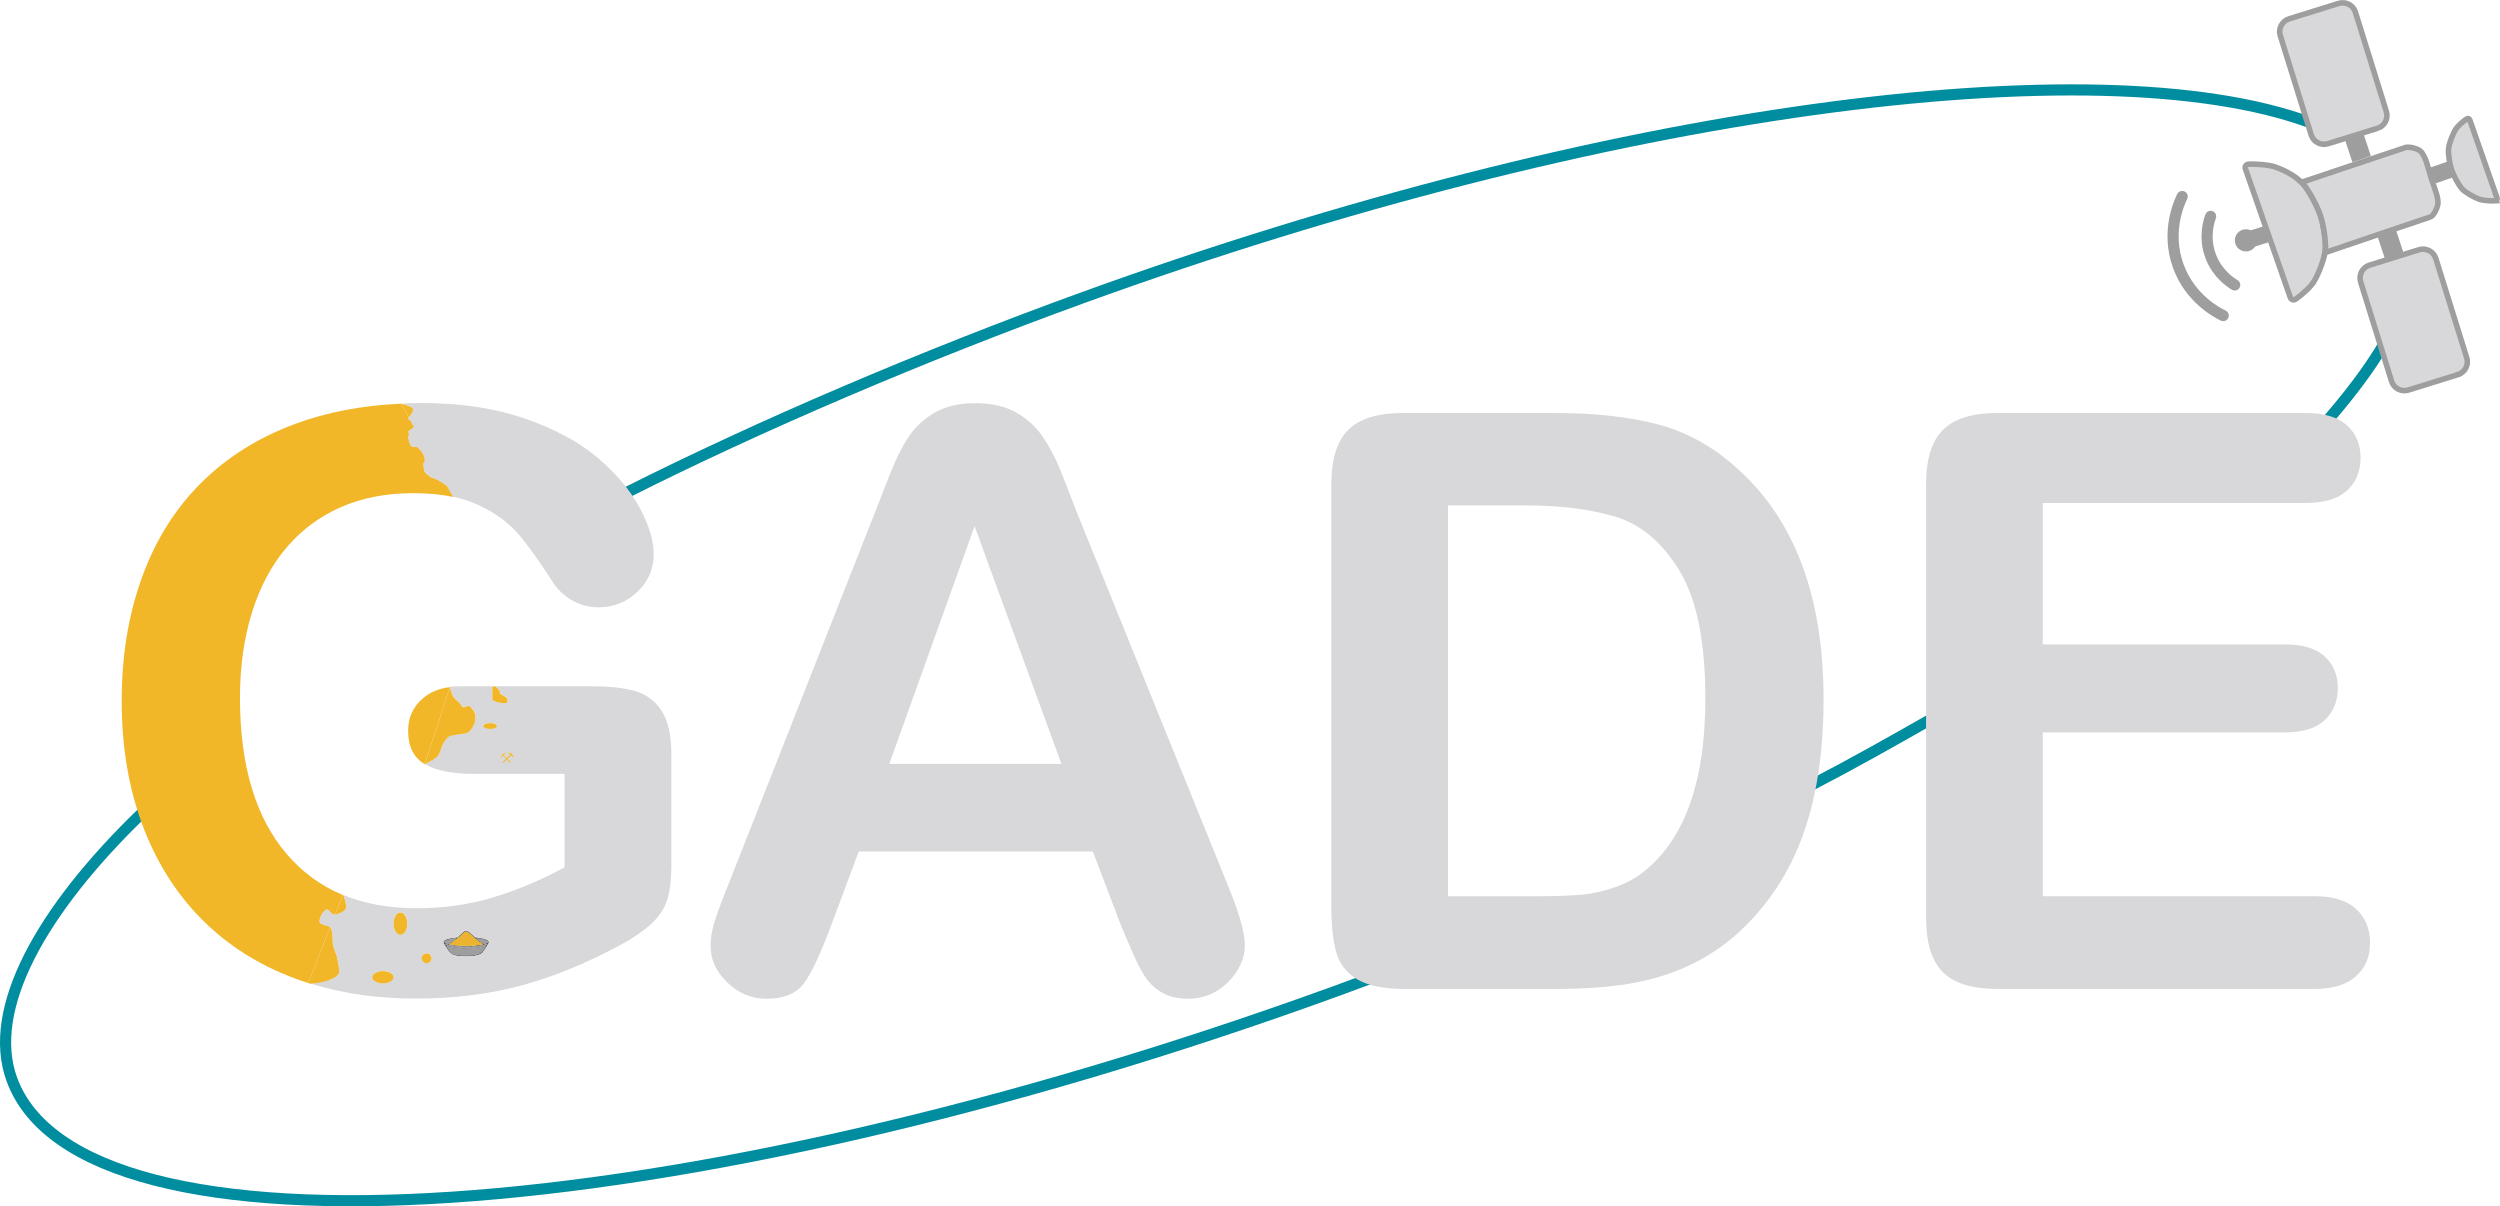 <?xml version="1.0" encoding="UTF-8"?>
<svg id="Layer_1" data-name="Layer 1" xmlns="http://www.w3.org/2000/svg" viewBox="0 0 898 433.3">
  <defs>
    <style>
      .cls-1 {
        fill: #f0b725;
      }

      .cls-2 {
        fill: #5a5a5a;
      }

      .cls-3 {
        fill: #34363f;
      }

      .cls-4 {
        fill: #4d4d4d;
      }

      .cls-5 {
        stroke: #008d9f;
      }

      .cls-5, .cls-6, .cls-7, .cls-8, .cls-9 {
        stroke-miterlimit: 10;
      }

      .cls-5, .cls-10 {
        stroke-width: 4px;
      }

      .cls-5, .cls-10, .cls-7, .cls-9 {
        fill: none;
      }

      .cls-6 {
        stroke-width: 2px;
      }

      .cls-6, .cls-10, .cls-7, .cls-8, .cls-9 {
        stroke: #9e9e9e;
      }

      .cls-6, .cls-11 {
        fill: #d8d8da;
      }

      .cls-10 {
        stroke-linecap: round;
        stroke-linejoin: round;
      }

      .cls-12 {
        fill: #f1b729;
      }

      .cls-13 {
        fill: #e3a115;
      }

      .cls-14 {
        fill: #ecb32c;
      }

      .cls-15 {
        fill: #636262;
      }

      .cls-7 {
        stroke-width: 6px;
      }

      .cls-16, .cls-8 {
        fill: #9e9e9e;
      }

      .cls-9 {
        stroke-width: 7px;
      }

      .cls-17 {
        fill: #f0d452;
      }
    </style>
  </defs>
  <path class="cls-5" d="M829.46,43.91c-75.89-27.76-252.17-5.36-440.52,63.02-57.66,20.93-116,45.88-164.07,70.09"/>
  <path class="cls-5" d="M51.27,291.79C14.5,327.24-4.87,362.6,4.23,387.65c24.99,68.83,237.74,54.74,475.2-31.47,2.3-.83,13.38-4.94,15.66-5.78"/>
  <path class="cls-5" d="M836.38,150.62c19.6-22.81,30.96-42.44,30.15-60.59"/>
  <path class="cls-5" d="M651.11,281.76c14.08-7.3,29.09-15.76,42.06-23.17"/>
  <g>
    <path class="cls-11" d="M229.73,182.31c-3.39-6.3-8.42-12.28-15.1-17.92-6.68-5.65-15.38-10.33-26.11-14.05-10.72-3.71-23.05-5.57-36.97-5.57-2.52,0-5.01.06-7.45.17.31.07,3.82.86,4.27,1.88.28.62-.66,1.95-1.04,2.52-.1.14-.31.36-.47.57-.13.17-.22.34-.17.47.08.21.35.34.68.44l1.36,2.42s-.04.07-.06.1c-.36.58-2.37,1.48-1.93,1.93.45.44.03,1.33,0,1.77-.06.92.55,2.94,1.33,3.41.35.21,1.26-.15,1.63,0,.84.34,1.97,1.89,2.41,2.67.36.65.85,2.81.26,2.96-.59.15,0,2.11,0,2.82,0,.66,2.24,2.52,2.96,2.66.72.14,2.04.82,2.67,1.19.66.39,1.78,1.08,2.63,1.76,0,.01.01.01.01.01l2.19,3.9s.01.03.01.03c3.26.69,6.2,1.65,8.82,2.87,6.07,2.82,10.89,6.3,14.46,10.44,3.58,4.14,7.95,10.26,13.13,18.35,1.88,2.54,4.21,4.51,6.98,5.92,2.78,1.41,5.67,2.12,8.68,2.12,5.46,0,10.14-1.86,14.04-5.57,3.91-3.72,5.86-8.21,5.86-13.48,0-4.89-1.69-10.49-5.08-16.79ZM237.42,254.98c-2.49-3.57-5.76-5.88-9.81-6.91-4.04-1.04-8.98-1.56-14.81-1.56h-34.73s1.34,1.26,1.49,1.83c.04.13-.06.43,0,.56.28.51,1.49.96,1.95,1.33.24.18.68.61.79.89.09.26,0,.78,0,1.11s-1.7.29-2.26.22c-.65-.08-1.63-.33-2.52-.72-.89-.38-.71-1.18-.67-1.61.08-.9,0-3.61,0-3.61h-11.61c-1.27,0-2.49.07-3.64.23,0,0,.72,2.73,1.24,3.49.63.91,2.42,2.07,3.01,3.26.59,1.18,1.78-.05,2.37,0,.89.07,2.03,1.84,2.37,2.66.32.76.19,2.47,0,3.26-.24,1.04-1.46,3-2.37,3.56-1.48.92-5.28.66-6.81,1.48-.69.37-1.69,1.64-2.08,2.32-.64,1.13-1.22,3.79-2.07,4.77-.89,1.04-4.65,2.91-4.65,2.91,4,2.36,9.9,3.53,17.71,3.53h32.46v33.59c-8.75,4.7-17.39,8.32-25.9,10.86-8.51,2.54-17.62,3.81-27.3,3.81s-18.5-1.57-26.16-4.71c.38,1.13,1.22,3.8.88,4.7-.39,1.02-2.59,2.05-3.95,2.21-.19.02-.35.02-.5.01-.75-.06-1.69-1.89-2.44-1.78-1.3.2-3.1,3.52-2.45,4.67.49.85,2.82.93,3.63,1.62.06.05.11.1.15.16.93,1.26.62,4.67.89,6.22.22,1.26,1.56,4.22,1.56,4.89s1.13,4.35.44,5.55c-.92,1.6-4.85,2.81-6.67,3.12-.64.1-2.36.29-3.43.4,11.55,3.6,24.13,5.4,37.76,5.4s26.25-1.55,37.82-4.66c11.57-3.1,23.61-8.04,36.13-14.81,4.32-2.35,7.88-4.8,10.65-7.34,2.78-2.54,4.68-5.39,5.72-8.54,1.03-3.15,1.55-7.36,1.55-12.63v-39.65c0-7.15-1.25-12.51-3.74-16.09ZM183.58,271.32s-.17.19-.21.21c-.03.02-.05,0-.08-.01-.03-.03-.19-.2-.22-.24-.01-.01-.02-.03-.02-.04.12-.19.45-.32.16-.55-.12-.1-.31-.15-.47-.15v-.02c.17-.11.33-.22.55-.2.33.02.86.6.98.89.08.21.07.44-.02.64l-.14-.25c-.11-.16-.31-.44-.53-.28ZM183.3,273.83c-.06.01-.08-.01-.13-.04-.21-.18-.44-.46-.64-.66-.12-.13-.26-.25-.37-.39l.21-.21s.1.08.11.1c0,.01.01.02.01.02,0,.01.01.02.03.02.2.18.38.38.57.57l.02.02h.01s.01.02.02.03c.06.06.33.28.34.35,0,.04-.14.18-.18.19ZM180.46,271.1s-.03-.04-.01-.09c0-.02.17-.2.18-.2.03,0,.07.05.12.03.27-.25.6-.46.96-.51l-.37.3c-.1.1-.31.34-.32.48,0,.05.02.08.04.13l-.2.2c-.13-.06-.19-.04-.3.04-.23.17-.4.44-.59.65.04-.25.14-.49.27-.7.04-.05.22-.29.22-.33ZM181.11,271.29l.03.02c.28.3.62.57.9.88v.05c-.05.06-.12.13-.18.18h-.04s-.04-.04-.06-.06c-.01-.02-.02-.03-.03-.04h0c-.29-.28-.55-.55-.81-.83l.19-.2ZM176.07,261.78c-1.35,0-2.44-.47-2.44-1.05s1.09-1.06,2.44-1.06,2.45.48,2.45,1.06-1.1,1.05-2.45,1.05ZM137.56,353.17c-2.13,0-3.86-.99-3.86-2.21s1.73-2.21,3.86-2.21,3.85.99,3.85,2.21-1.73,2.21-3.85,2.21ZM143.85,335.71c-1.35,0-2.44-1.79-2.44-4s1.09-4,2.44-4,2.45,1.79,2.45,4-1.1,4-2.45,4ZM153.26,345.93c-.98,0-1.78-.79-1.78-1.78s.8-1.77,1.78-1.77,1.78.79,1.78,1.77-.8,1.78-1.78,1.78Z"/>
    <path class="cls-12" d="M161.58,246.8l-8.99,27.71c-4-2.35-6-6.35-6-11.99,0-4.61,1.67-8.42,5.01-11.43,2.6-2.34,5.92-3.78,9.98-4.29Z"/>
    <path class="cls-12" d="M90.5,220.04c-2.87,9.23-4.3,19.43-4.3,30.63,0,24.27,5.57,42.94,16.72,56.02,5.61,6.58,12.32,11.5,20.15,14.76l-2.74,7.05c-.19.02-.35.02-.5.01-.75-.06-1.69-1.89-2.44-1.78-1.3.2-3.1,3.52-2.45,4.67.49.85,2.82.93,3.63,1.62l-7.83,20.11c-1.66-.54-3.31-1.1-4.93-1.71-13.08-4.89-24.22-11.99-33.44-21.31-9.22-9.31-16.3-20.6-21.24-33.86-4.94-13.27-7.41-28.09-7.41-44.45s2.4-30.81,7.2-44.17c4.8-13.36,11.85-24.7,21.17-34.01,9.31-9.32,20.64-16.44,34-21.38,11.36-4.2,24.02-6.62,37.97-7.23l2.78,4.96c-.13.17-.22.34-.17.47.08.21.35.34.68.44l1.36,2.42s-.04.07-.06.1c-.36.58-2.37,1.48-1.93,1.93.45.44.03,1.33,0,1.77-.06.92.55,2.94,1.33,3.41.35.21,1.26-.15,1.63,0,.84.34,1.97,1.89,2.41,2.67.36.65.85,2.81.26,2.96-.59.15,0,2.11,0,2.82,0,.66,2.24,2.52,2.96,2.66.72.14,2.04.82,2.67,1.19.66.39,1.78,1.08,2.63,1.76,0,.01.01.01.01.01l2.19,3.9s.01.03.01.03c-4.26-.91-9.06-1.36-14.39-1.36-9.69,0-18.35,1.67-25.97,5.01-7.62,3.34-14.13,8.18-19.54,14.53-5.41,6.35-9.55,14.14-12.42,23.35Z"/>
    <path class="cls-11" d="M402.43,331.8l-9.88-25.96h-84.1l-9.88,26.53c-3.86,10.35-7.15,17.33-9.88,20.96-2.73,3.62-7.2,5.43-13.41,5.43-5.27,0-9.93-1.93-13.97-5.79-4.05-3.86-6.07-8.23-6.07-13.12,0-2.82.47-5.74,1.41-8.75.94-3.01,2.49-7.2,4.66-12.56l52.92-134.34c1.5-3.86,3.32-8.49,5.43-13.9,2.12-5.41,4.37-9.9,6.77-13.48,2.4-3.57,5.55-6.47,9.45-8.68,3.9-2.21,8.73-3.32,14.46-3.32s10.7,1.11,14.6,3.32c3.9,2.21,7.06,5.06,9.46,8.54,2.4,3.48,4.42,7.22,6.07,11.22,1.65,4,3.74,9.34,6.28,16.02l54.05,133.49c4.23,10.16,6.35,17.55,6.35,22.15s-2,9.2-6,13.19c-4,4-8.82,6-14.46,6-3.29,0-6.12-.59-8.47-1.76-2.35-1.18-4.33-2.77-5.93-4.8-1.6-2.02-3.32-5.13-5.15-9.31-1.83-4.18-3.41-7.88-4.73-11.08ZM319.45,274.37h61.81l-31.19-85.37-30.62,85.37Z"/>
    <path class="cls-11" d="M503.89,148.36h54.61c14.2,0,26.39,1.32,36.55,3.95,10.16,2.63,19.38,7.57,27.66,14.82,21.54,18.44,32.32,46.47,32.32,84.1,0,12.42-1.08,23.75-3.25,34.01-2.17,10.25-5.5,19.5-10.02,27.73-4.52,8.23-10.3,15.59-17.36,22.08-5.55,4.99-11.62,8.99-18.2,12-6.59,3.01-13.67,5.13-21.24,6.35-7.57,1.22-16.11,1.83-25.61,1.83h-54.61c-7.62,0-13.36-1.15-17.22-3.46-3.86-2.3-6.37-5.55-7.55-9.74-1.18-4.18-1.76-9.62-1.76-16.3v-151.7c0-9.03,2.02-15.57,6.07-19.61s10.58-6.07,19.62-6.07ZM520.12,181.52v140.41h31.75c6.96,0,12.42-.19,16.37-.56,3.95-.38,8.04-1.32,12.28-2.82,4.23-1.5,7.9-3.62,11.01-6.35,14.02-11.85,21.03-32.27,21.03-61.24,0-20.41-3.08-35.7-9.24-45.86-6.16-10.16-13.76-16.63-22.79-19.4-9.03-2.77-19.95-4.16-32.74-4.16h-27.66Z"/>
    <path class="cls-11" d="M828.17,180.67h-94.41v50.8h86.93c6.4,0,11.17,1.43,14.32,4.3,3.15,2.87,4.73,6.66,4.73,11.36s-1.55,8.54-4.66,11.5c-3.11,2.96-7.9,4.45-14.39,4.45h-86.93v58.84h97.65c6.58,0,11.55,1.53,14.89,4.59,3.34,3.06,5.01,7.13,5.01,12.21s-1.67,8.87-5.01,11.92c-3.34,3.06-8.3,4.59-14.89,4.59h-113.88c-9.13,0-15.69-2.02-19.69-6.07-4-4.04-6-10.58-6-19.61v-155.51c0-6.02.89-10.94,2.68-14.75,1.79-3.81,4.59-6.58,8.4-8.33,3.81-1.74,8.68-2.61,14.61-2.61h110.63c6.68,0,11.64,1.48,14.89,4.45,3.25,2.96,4.87,6.84,4.87,11.64s-1.62,8.82-4.87,11.78c-3.25,2.96-8.21,4.44-14.89,4.44Z"/>
  </g>
  <g>
    <path class="cls-6" d="M830.59,102c-.46.6-1.21,1.4-2.08,2.23-1.28,1.22-2.82,2.5-4.02,3.28-.65.42-1.53.11-1.79-.61l-16.17-46.32c-.26-.75.26-1.54,1.05-1.59,1.34-.09,3.36-.02,5.28.16,1.6.16,3.13.41,4.14.74,2.26.73,6.82,2.76,9.7,5.58.17.16.33.31.46.45,2.26,2.48,5.31,8.34,6.36,11.53.99,3,2.07,9.37,1.72,12.51-.03.24-.07.5-.11.77-.6,3.33-2.78,8.91-4.55,11.26Z"/>
    <path class="cls-6" d="M872.92,77.95c-3.7,1.24-9.65,3.24-15.75,5.31-10.2,3.45-20.82,7.08-22.03,7.49.05-.27.08-.53.11-.77.34-3.15-.73-9.51-1.72-12.51-1.05-3.19-4.1-9.05-6.36-11.53-.13-.14-.29-.29-.46-.45,4.46-1.5,28.49-9.59,37.3-12.49,1.32-.43,4.37.34,5.4,1.29,1.92,1.78,2.71,5.93,3.93,9.85,1.15,3.69,2.8,7.13,2.3,9.54-.26,1.24-1.51,3.89-2.71,4.29Z"/>
    <path class="cls-6" d="M854.01,46.08l-8.51,2.65-9.28,2.88c-2.54.8-5.24-.62-6.04-3.16l-11.1-35.65c-.8-2.54.63-5.25,3.17-6.03l17.79-5.54c2.54-.79,5.25.63,6.03,3.17l11.1,35.65c.8,2.54-.62,5.25-3.17,6.04Z"/>
    <path class="cls-6" d="M882.88,134.57l-17.79,5.54c-2.54.79-5.25-.63-6.04-3.17l-11.1-35.65c-.79-2.54.63-5.25,3.17-6.04l17.79-5.54c2.54-.79,5.25.63,6.04,3.17l11.1,35.65c.79,2.54-.63,5.24-3.17,6.03Z"/>
    <path class="cls-9" d="M845.5,48.72s2.79,8.43,2.79,8.43"/>
    <line class="cls-9" x1="857.14" y1="83.22" x2="859.93" y2="91.66"/>
    <path class="cls-6" d="M896.32,72.14c-1.49.1-4.37-.11-5.71-.55-1.48-.48-5.12-2.5-6.17-3.66-1.37-1.5-3.22-5.06-3.86-7-.02-.06-.05-.14-.07-.21-.58-1.89-1.18-5.54-.98-7.38.21-1.92,1.66-5.76,2.83-7.3.68-.9,2.48-2.55,3.7-3.34.4-.26.93-.08,1.08.37l9.81,28.09c.16.46-.16.94-.64.97Z"/>
    <line class="cls-7" x1="880.67" y1="60.67" x2="873.86" y2="63.04"/>
    <circle class="cls-8" cx="806.74" cy="86.34" r="3.49"/>
    <line class="cls-7" x1="808.31" y1="85.93" x2="814.23" y2="84.08"/>
    <path class="cls-10" d="M794.06,77.72c-.56,1.51-2.6,7.55.07,14.46,2.39,6.2,7.08,9.27,8.57,10.17"/>
    <path class="cls-10" d="M783.84,70.59c-.9,1.83-5.95,12.51-1.39,25.01,4.31,11.82,14.13,16.79,16.13,17.76"/>
  </g>
  <g>
    <path class="cls-3" d="M164.39,336.76l2.32-2.11c.53-.37,1.18-.25,1.65.14.77.62,1.51,1.31,2.25,1.97,1.02.17,4.12.46,4.74,1.31.36.5-.12,1-.39,1.44-.48.77-1.1,1.84-1.66,2.52-1.14,1.39-4.89,1.45-6.54,1.39-1.79-.07-4.3-.12-5.43-1.71-.57-.8-1.22-1.81-1.71-2.66-.24-.41-.45-.7,0-1.09.99-.86,3.5-.97,4.77-1.19ZM166.78,334.9c-.44.27-1,.91-1.4,1.27-.85.75-1.65,1.28-2.53,1.95-.42.32-.52.44-1.02.72,0-.07-.12.02-.14.03-.05.03-.52.3-.44.36.57.06,1.13.22,1.7.31.34.05.69.1,1.03.12.22.02.44.03.66.04l.61.08c1.69.02,3.43.12,5.11-.04.22-.02.47-.05.68-.12.57-.06,1.15-.13,1.72-.23.26-.05.52-.12.78-.16l-.19-.19c-.28-.32-1-.58-1.39-.9-.6-.48-1.21-1.01-1.79-1.51-.62-.53-1.38-1.29-2.05-1.73-.34-.34-1-.39-1.33,0ZM164.03,337.01v.04s.03-.03,0-.04ZM163.98,337.05c-.51.02-1.03.08-1.53.17-.62.11-2.52.51-2.84,1.06-.07.13-.02.22.08.32.16.15,1.14.56,1.33.51.08-.02.31-.26.42-.33.28-.18.64-.28.92-.48.14-.09.26-.23.4-.34.41-.29.88-.54,1.22-.9ZM175.24,338.56c.23-.29-.39-.62-.6-.72-1.07-.5-2.44-.67-3.6-.79.39.29.72.66,1.1.95.53.41,1.19.62,1.66,1.11.18.05,1.31-.39,1.44-.55ZM166.39,340.48c.76.02,1.58.02,2.34,0,1.5-.03,2.98-.19,4.44-.53.35-.08,1.17-.26,1.45-.43.18-.11.31-.42.43-.58-1.46.59-3.06.82-4.62,1-.28.03-.61,0-.86.04-.07,0-.04.07-.11.08-.22.03-.46-.04-.69-.04-.77,0-1.53.02-2.3,0-1.13-.03-2.21-.08-3.33-.24s-2.26-.4-3.3-.83c.29.75,1.21.86,1.91,1.02,1.48.32,3.13.49,4.64.53ZM166.51,343.21c.65.02,1.38.02,2.03,0,1.56-.06,3.87-.29,4.85-1.64.41-.56.72-1.2,1.11-1.77-1.38.39-2.8.66-4.23.8-.34.03-.63.03-.96.04-.65.02-1.3.04-1.95.04h-.2c-.43,0-.86,0-1.29,0-1.38-.16-2.81-.19-4.18-.53l-1.37-.35,1.37,2.11c.91,1.05,3.48,1.27,4.8,1.31Z"/>
    <path class="cls-2" d="M165.15,334.55s-.05.05-.08.08c-.01-.07,0-.09.08-.08Z"/>
    <path class="cls-2" d="M164.13,335.57l-.08.08s-.04-.02-.02-.04c.03-.04.09-.03.1-.04Z"/>
    <path class="cls-2" d="M163.86,334.44l.04-.04s-.03.03-.04.04Z"/>
    <path class="cls-2" d="M163.23,335.06l.12-.12s-.08.08-.12.12Z"/>
    <path class="cls-14" d="M168.11,334.9c.67.44,1.43,1.2,2.05,1.73.58.49,1.19,1.03,1.79,1.51.39.32,1.11.58,1.39.9.02.02.12.15.12.16-.19.02-.38.07-.57.11-.07.01-.15-.03-.13.08-.57.1-1.14.18-1.72.23-1.81.19-3.7.19-5.52.12-.28-.01-.61-.03-.88-.04-.22-.01-.44-.02-.66-.04l-2.61-.47c-.02-.07.02-.08.06-.11.09-.08.29-.18.4-.24.5-.28.59-.39,1.02-.72.88-.68,1.68-1.2,2.53-1.95.41-.36.96-1,1.4-1.27s.89-.29,1.33,0ZM167.93,336.53c.14.14.4-.02.33-.24-.09-.32-.57,0-.33.24ZM166.19,336.7c-.17.04-.23.38-.03.45.42.14.4-.54.03-.45ZM169.42,337.56c-.09.03-.13.3.07.31.32.02.18-.4-.07-.31ZM164.9,338.11c-.17.06-.03.4.17.25.1-.07.05-.32-.17-.25ZM171.03,338.62c-.2-.2-.48.18-.15.29.19.06.25-.18.15-.29ZM168.22,338.62c-.27.08.01.55.21.25.09-.14-.08-.29-.21-.25ZM164.12,338.7c-.09-.09-.3-.09-.31.09-.02.36.51.11.31-.09Z"/>
    <path class="cls-16" d="M165.89,340.68c.36.04.71.04,1.07.04.07,0,.17.02.21-.04h.2c.04.06.15.04.21.04.53,0,1.08.02,1.6,0,.08,0,.16.04.13-.08.33,0,.62,0,.96-.04,1.43-.14,2.85-.41,4.23-.8-.4.57-.71,1.21-1.11,1.77-.98,1.35-3.3,1.59-4.85,1.64h-2.03c-1.32-.04-3.89-.26-4.8-1.31l-1.37-2.11,1.37.35c1.37.34,2.8.37,4.18.53Z"/>
    <path class="cls-16" d="M166.47,340.02c-.02.12.06.08.13.08.65.03,1.38.02,2.03,0,.08,0,.16.04.13-.08.22,0,.46.07.69.04.07,0,.04-.07.11-.08.25-.03.58,0,.86-.04,1.56-.17,3.16-.41,4.62-1-.13.16-.26.48-.43.58-.28.17-1.1.34-1.45.43-1.46.34-2.95.5-4.44.53h-2.34c-1.51-.04-3.17-.2-4.64-.53-.7-.15-1.62-.27-1.91-1.02,1.05.43,2.18.67,3.3.83s2.2.21,3.33.24Z"/>
    <path class="cls-16" d="M163.98,337.05c-.34.36-.81.62-1.22.9-.15.1-.27.24-.4.34-.28.2-.64.3-.92.48-.11.07-.34.31-.42.33-.19.05-1.17-.36-1.33-.51-.1-.09-.15-.19-.08-.32.33-.55,2.22-.95,2.84-1.06.5-.09,1.02-.15,1.53-.17Z"/>
    <path class="cls-16" d="M175.24,338.56c-.13.17-1.26.6-1.44.55-.47-.49-1.14-.7-1.66-1.11-.38-.3-.71-.66-1.1-.95,1.17.12,2.53.28,3.6.79.21.1.83.43.6.72Z"/>
    <path class="cls-17" d="M171.04,339.63c-.21.07-.46.1-.68.12-1.68.16-3.42.06-5.11.04l-.61-.08c.26.01.59.03.88.04,1.82.07,3.71.07,5.52-.12Z"/>
    <path class="cls-17" d="M161.83,338.84c-.11.06-.32.16-.4.24-.04.03-.08.04-.06.11l2.61.47c-.34-.03-.69-.07-1.03-.12-.57-.09-1.14-.24-1.7-.31-.07-.06.4-.33.44-.36.03-.02.13-.1.14-.03Z"/>
    <path class="cls-16" d="M168.77,340.02c.02.12-.06.08-.13.08-.65.02-1.38.03-2.03,0-.08,0-.16.04-.13-.08.77.02,1.53,0,2.3,0Z"/>
    <path class="cls-15" d="M168.74,340.48c-.76.02-1.58.02-2.34,0h2.34Z"/>
    <path class="cls-16" d="M169.32,340.64c.02.12-.06.08-.13.08-.52.02-1.08,0-1.6,0-.07,0-.17.03-.21-.04.65,0,1.3-.02,1.95-.04Z"/>
    <path class="cls-15" d="M168.54,343.21c-.65.02-1.38.02-2.03,0h2.03Z"/>
    <path class="cls-17" d="M168.11,334.9c-.44-.29-.89-.27-1.33,0,.33-.39.98-.34,1.33,0Z"/>
    <path class="cls-17" d="M173.34,339.04l.19.19c-.26.03-.52.11-.78.16-.02-.12.06-.07.13-.08.19-.04.38-.09.57-.11,0,0-.1-.13-.12-.16Z"/>
    <path class="cls-16" d="M167.17,340.68c-.04.06-.15.04-.21.04-.37,0-.72,0-1.07-.04.43,0,.86,0,1.29,0Z"/>
    <path class="cls-4" d="M164.03,337.01s.03.03,0,.04v-.04Z"/>
    <path class="cls-13" d="M166.19,336.7c.37-.1.39.59-.03.45-.2-.07-.14-.4.03-.45Z"/>
    <path class="cls-13" d="M167.93,336.53c-.23-.23.24-.55.33-.24.06.21-.2.38-.33.24Z"/>
    <path class="cls-13" d="M171.03,338.62c.11.11.04.35-.15.29-.34-.1-.05-.49.15-.29Z"/>
    <path class="cls-13" d="M168.22,338.62c.13-.04.3.11.21.25-.2.3-.48-.17-.21-.25Z"/>
    <path class="cls-13" d="M164.12,338.7c.2.2-.33.45-.31.09.01-.18.22-.18.31-.09Z"/>
    <path class="cls-13" d="M169.42,337.56c.26-.09.39.33.07.31-.2-.01-.17-.28-.07-.31Z"/>
    <path class="cls-13" d="M164.9,338.11c.22-.07.27.18.17.25-.2.14-.34-.2-.17-.25Z"/>
  </g>
  <g>
    <path class="cls-1" d="M184.31,271.25c-.12-.3-.6-.81-.91-.91-.2-.06-.39-.02-.57.09-.04.02-.21.13-.21.19,0,.01.01.02.02.03.05.02.21.03.28.04.1.03.36.14.32.27-.02.07-.27.26-.28.32,0,.02.01.04.01.06l-.87.88c-.31-.28-.62-.57-.9-.87-.04-.04-.12-.08-.13-.15-.01-.1.13-.28.19-.35.15-.17.35-.33.55-.45v-.03c0-.08-.16-.05-.22-.04-.21.04-.49.19-.66.32-.04.03-.2.18-.22.18-.05.01-.07-.06-.12-.04-.04.06-.24.23-.24.29,0,.03.02.05.02.07,0,.05-.13.19-.16.24-.11.17-.35.62-.32.83,0,.05.05.07.09.04.18-.21.35-.47.57-.65.11-.09.17-.11.3-.01l.91.94-1.11,1.13c-.06.1.08.23.15.28s.11.05.18,0l1.1-1.1.96.98c.13.1.18.21.34.08.23-.19.15-.26-.02-.43-.32-.32-.66-.61-.96-.95l.88-.88s.06.03.09.02c.05-.03.18-.2.24-.24.04-.03.06-.04.11-.03.13.01.29.25.35.36.05.09.11.33.21.19.11-.17.1-.52.03-.7ZM180.84,271.5c-.13-.06-.19-.04-.3.04-.23.17-.4.44-.59.65.04-.25.14-.49.27-.7.04-.05.22-.29.22-.33,0-.03-.03-.04-.01-.09,0-.02.17-.2.18-.2.03,0,.07.05.12.03.27-.25.6-.46.96-.51l-.37.3c-.1.1-.31.34-.32.48,0,.05.02.08.04.13l-.2.2ZM181.74,272.42s-.02-.03-.03-.04h0c-.29-.28-.55-.55-.81-.83l.19-.2.03.02c.28.3.62.57.9.88,0,.01.03.01.02.03,0,.01-.02.01-.02.02-.05.06-.12.13-.18.18-.01,0-.01.02-.02.02s-.01-.02-.02-.02c-.03-.03-.04-.04-.06-.06ZM182.46,272.69s.01.02.01.02c0,.01.01.02.03.02.2.18.38.38.57.57l.02.02h.01s.01.02.02.03c.06.06.33.28.34.35,0,.04-.14.18-.18.19-.06.01-.08-.01-.13-.04-.21-.18-.44-.46-.64-.66-.12-.13-.26-.25-.37-.39l.21-.21s.1.08.11.1ZM182.69,272.14c-.09.09-.17.18-.26.26-.02.04-.06.06-.09.09h-.01s-.02.03-.02.03l-.02.02-.12.12c-.08.09-.17.17-.26.26-.06.06-.11.12-.17.18-.02.03-.04.05-.07.07l-.04.04c-.08.09-.16.17-.25.25-.01.01-.01.02-.02.02-.1.1-.18.21-.29.29t-.01.01v.02s-.13.12-.18.12c-.03-.01-.18-.15-.18-.18-.01-.05.06-.09.09-.12.01-.02.03-.03.04-.04.05-.05.1-.1.16-.16h.01c.18-.19.36-.37.54-.55h.01s.05-.06.07-.08h.01s.21-.22.21-.22l.07-.07s.02-.02.02-.02c.02-.02.03-.02.04-.04l1.04-1.04.21.21-.53.53ZM184.23,271.91l-.14-.25c-.11-.16-.31-.44-.53-.28-.05.04-.17.19-.21.21-.03.02-.05,0-.08-.01-.03-.03-.19-.2-.22-.24-.01-.01-.02-.03-.02-.04.12-.19.45-.32.16-.55-.12-.1-.31-.15-.47-.15v-.02c.17-.11.33-.22.55-.2.33.02.86.6.98.89.08.21.07.44-.02.64Z"/>
    <g>
      <path class="cls-12" d="M184.23,271.91l-.14-.25c-.11-.16-.31-.44-.53-.28-.05.04-.17.19-.21.21-.03.02-.05,0-.08-.01-.03-.03-.19-.2-.22-.24-.01-.01-.02-.03-.02-.04.12-.19.45-.32.16-.55-.12-.1-.31-.15-.47-.15v-.02c.17-.11.33-.22.55-.2.33.02.86.6.98.89.08.21.07.44-.02.64Z"/>
      <path class="cls-1" d="M183.22,271.61l-.53.53c-.09.09-.17.18-.26.26-.03.03-.07.05-.09.09h-.01s-.02.03-.02.03l-.02.02-.12.12c-.08.09-.17.17-.26.26-.06.05-.13.11-.17.18-.02.03-.04.05-.07.07h-.01s-.01.01-.02.01c-.01,0,0,.03-.01.03-.08.09-.16.17-.25.25-.02,0-.03,0-.02.02-.1.1-.18.21-.29.29t-.01.01h-.02s.01.02.01.02c-.03.04-.12.12-.17.12-.03-.01-.18-.15-.18-.18-.01-.05.06-.09.09-.12.01-.02.03-.03.04-.04.05-.05.1-.1.16-.16h.01c.18-.19.36-.37.54-.55h.01s.05-.06.07-.08h.01s.21-.22.21-.22c.03,0,.06-.04.07-.07,0,0,.02-.02.02-.02.03,0,.04-.02.05-.03h-.01s1.04-1.05,1.04-1.05l.21.21Z"/>
      <path class="cls-12" d="M181.32,270.69c-.1.1-.31.34-.32.48,0,.05.02.08.04.13l-.2.2c-.13-.06-.19-.04-.3.04-.23.17-.4.44-.59.65.04-.25.14-.49.27-.7.04-.05.22-.29.22-.33,0-.03-.03-.04-.01-.09,0-.02.17-.2.18-.2.03,0,.07.05.12.03.27-.25.6-.46.96-.51l-.37.3Z"/>
      <path class="cls-12" d="M183.46,273.7s-.14.18-.18.19c-.06.01-.08-.01-.13-.04-.21-.18-.44-.46-.64-.66-.12-.13-.26-.25-.37-.39l.21-.21s.1.08.11.1c0,.01.01.02.01.02,0,.01.01.02.03.02.2.18.38.38.57.57l.02.02h.01s.01.02.02.03c.06.06.33.28.34.35Z"/>
      <path class="cls-12" d="M182.02,272.25v.05c-.05.06-.12.13-.18.18h-.04s-.04-.04-.06-.06c0-.03-.01-.04-.03-.04h0c-.29-.28-.55-.55-.81-.83l.19-.2.03.02c.28.3.62.57.9.88Z"/>
    </g>
    <path class="cls-2" d="M182.04,272.28s-.02.01-.02.02v-.05s.03.01.02.03Z"/>
    <path class="cls-2" d="M181.84,272.48s-.01.02-.02.02-.01-.02-.02-.02h.04Z"/>
    <path class="cls-2" d="M181.98,272.45s-.02.03-.05.03c.02-.02.03-.02.04-.04h.01Z"/>
    <path class="cls-2" d="M181.91,272.5s-.04.07-.07.07l.07-.07Z"/>
    <path class="cls-2" d="M181.66,273.18l-.03.03s0-.02.01-.03h.02Z"/>
  </g>
  <path class="cls-12" d="M121.61,349.84c-.92,1.6-4.85,2.81-6.67,3.12-.64.1-2.36.29-3.43.4-.26-.07-.52-.15-.77-.23l7.83-20.11c.06.05.11.1.15.16.93,1.26.62,4.67.89,6.22.22,1.26,1.56,4.22,1.56,4.89s1.13,4.35.44,5.55Z"/>
  <path class="cls-11" d="M120.33,328.5l-1.76,4.52c-.81-.69-3.14-.77-3.63-1.62-.65-1.15,1.15-4.47,2.45-4.67.75-.11,1.69,1.72,2.44,1.78.15.01.31.01.5-.01Z"/>
  <path class="cls-12" d="M124.28,326.29c-.39,1.02-2.59,2.05-3.95,2.21l2.74-7.05c.11.05.22.1.33.13h0c.38,1.14,1.22,3.81.88,4.71Z"/>
  <path class="cls-12" d="M141.39,351.02c0,1.22-1.73,2.21-3.85,2.21s-3.86-.99-3.86-2.21,1.73-2.21,3.86-2.21,3.85.99,3.85,2.21Z"/>
  <path class="cls-12" d="M146.28,331.77c0,2.21-1.1,4-2.45,4s-2.44-1.79-2.44-4,1.09-4,2.44-4,2.45,1.79,2.45,4Z"/>
  <path class="cls-12" d="M155.02,344.21c0,.99-.8,1.78-1.78,1.78s-1.78-.79-1.78-1.78.8-1.77,1.78-1.77,1.78.79,1.78,1.77Z"/>
  <path class="cls-11" d="M147.35,150.88c-.33-.1-.6-.23-.68-.44-.05-.13.04-.3.17-.47l.51.91Z"/>
  <path class="cls-12" d="M147.31,149.4c-.1.14-.31.36-.47.57l-2.78-4.96h0s.01-.01.02-.01c.31.07,3.82.86,4.27,1.88.28.62-.66,1.95-1.04,2.52Z"/>
  <path class="cls-11" d="M148.71,153.3l-1.36-2.42c.54.17,1.24.29,1.45.59.24.37.12,1.36-.09,1.83Z"/>
  <path class="cls-11" d="M160.61,174.57c-.85-.68-1.97-1.37-2.63-1.76-.63-.37-1.95-1.05-2.67-1.19-.72-.14-2.96-2-2.96-2.66,0-.71-.59-2.67,0-2.82.59-.15.1-2.31-.26-2.96-.44-.78-1.57-2.33-2.41-2.67-.37-.15-1.28.21-1.63,0-.78-.47-1.39-2.49-1.33-3.41.03-.44.45-1.33,0-1.77-.44-.45,1.57-1.35,1.93-1.93.02-.03.04-.06.06-.1l11.9,21.27Z"/>
  <path class="cls-11" d="M162.81,178.48l-2.19-3.9c.38.31.72.62.92.89.46.62,1.18,2.75,1.27,3.01Z"/>
  <path class="cls-12" d="M170.57,259.47c-.24,1.04-1.46,3-2.37,3.56-1.48.92-5.28.66-6.81,1.48-.69.37-1.69,1.64-2.08,2.32-.64,1.13-1.22,3.79-2.07,4.77-.89,1.04-4.65,2.91-4.65,2.91l8.99-27.71s.72,2.73,1.24,3.49c.63.91,2.42,2.07,3.01,3.26.59,1.18,1.78-.05,2.37,0,.89.07,2.03,1.84,2.37,2.66.32.76.19,2.47,0,3.26Z"/>
  <path class="cls-12" d="M182.28,252.29c0,.33-1.7.29-2.26.22-.65-.08-1.63-.33-2.52-.72-.89-.38-.71-1.18-.67-1.61.08-.9,0-3.61,0-3.61h1.22s1.34,1.26,1.49,1.83c.04.13-.06.43,0,.56.28.51,1.49.96,1.95,1.33.24.18.68.61.79.89.09.26,0,.78,0,1.11Z"/>
  <path class="cls-12" d="M178.5,260.79c0,.58-1.1,1.05-2.45,1.05s-2.44-.47-2.44-1.05,1.09-1.06,2.44-1.06,2.45.48,2.45,1.06Z"/>
</svg>